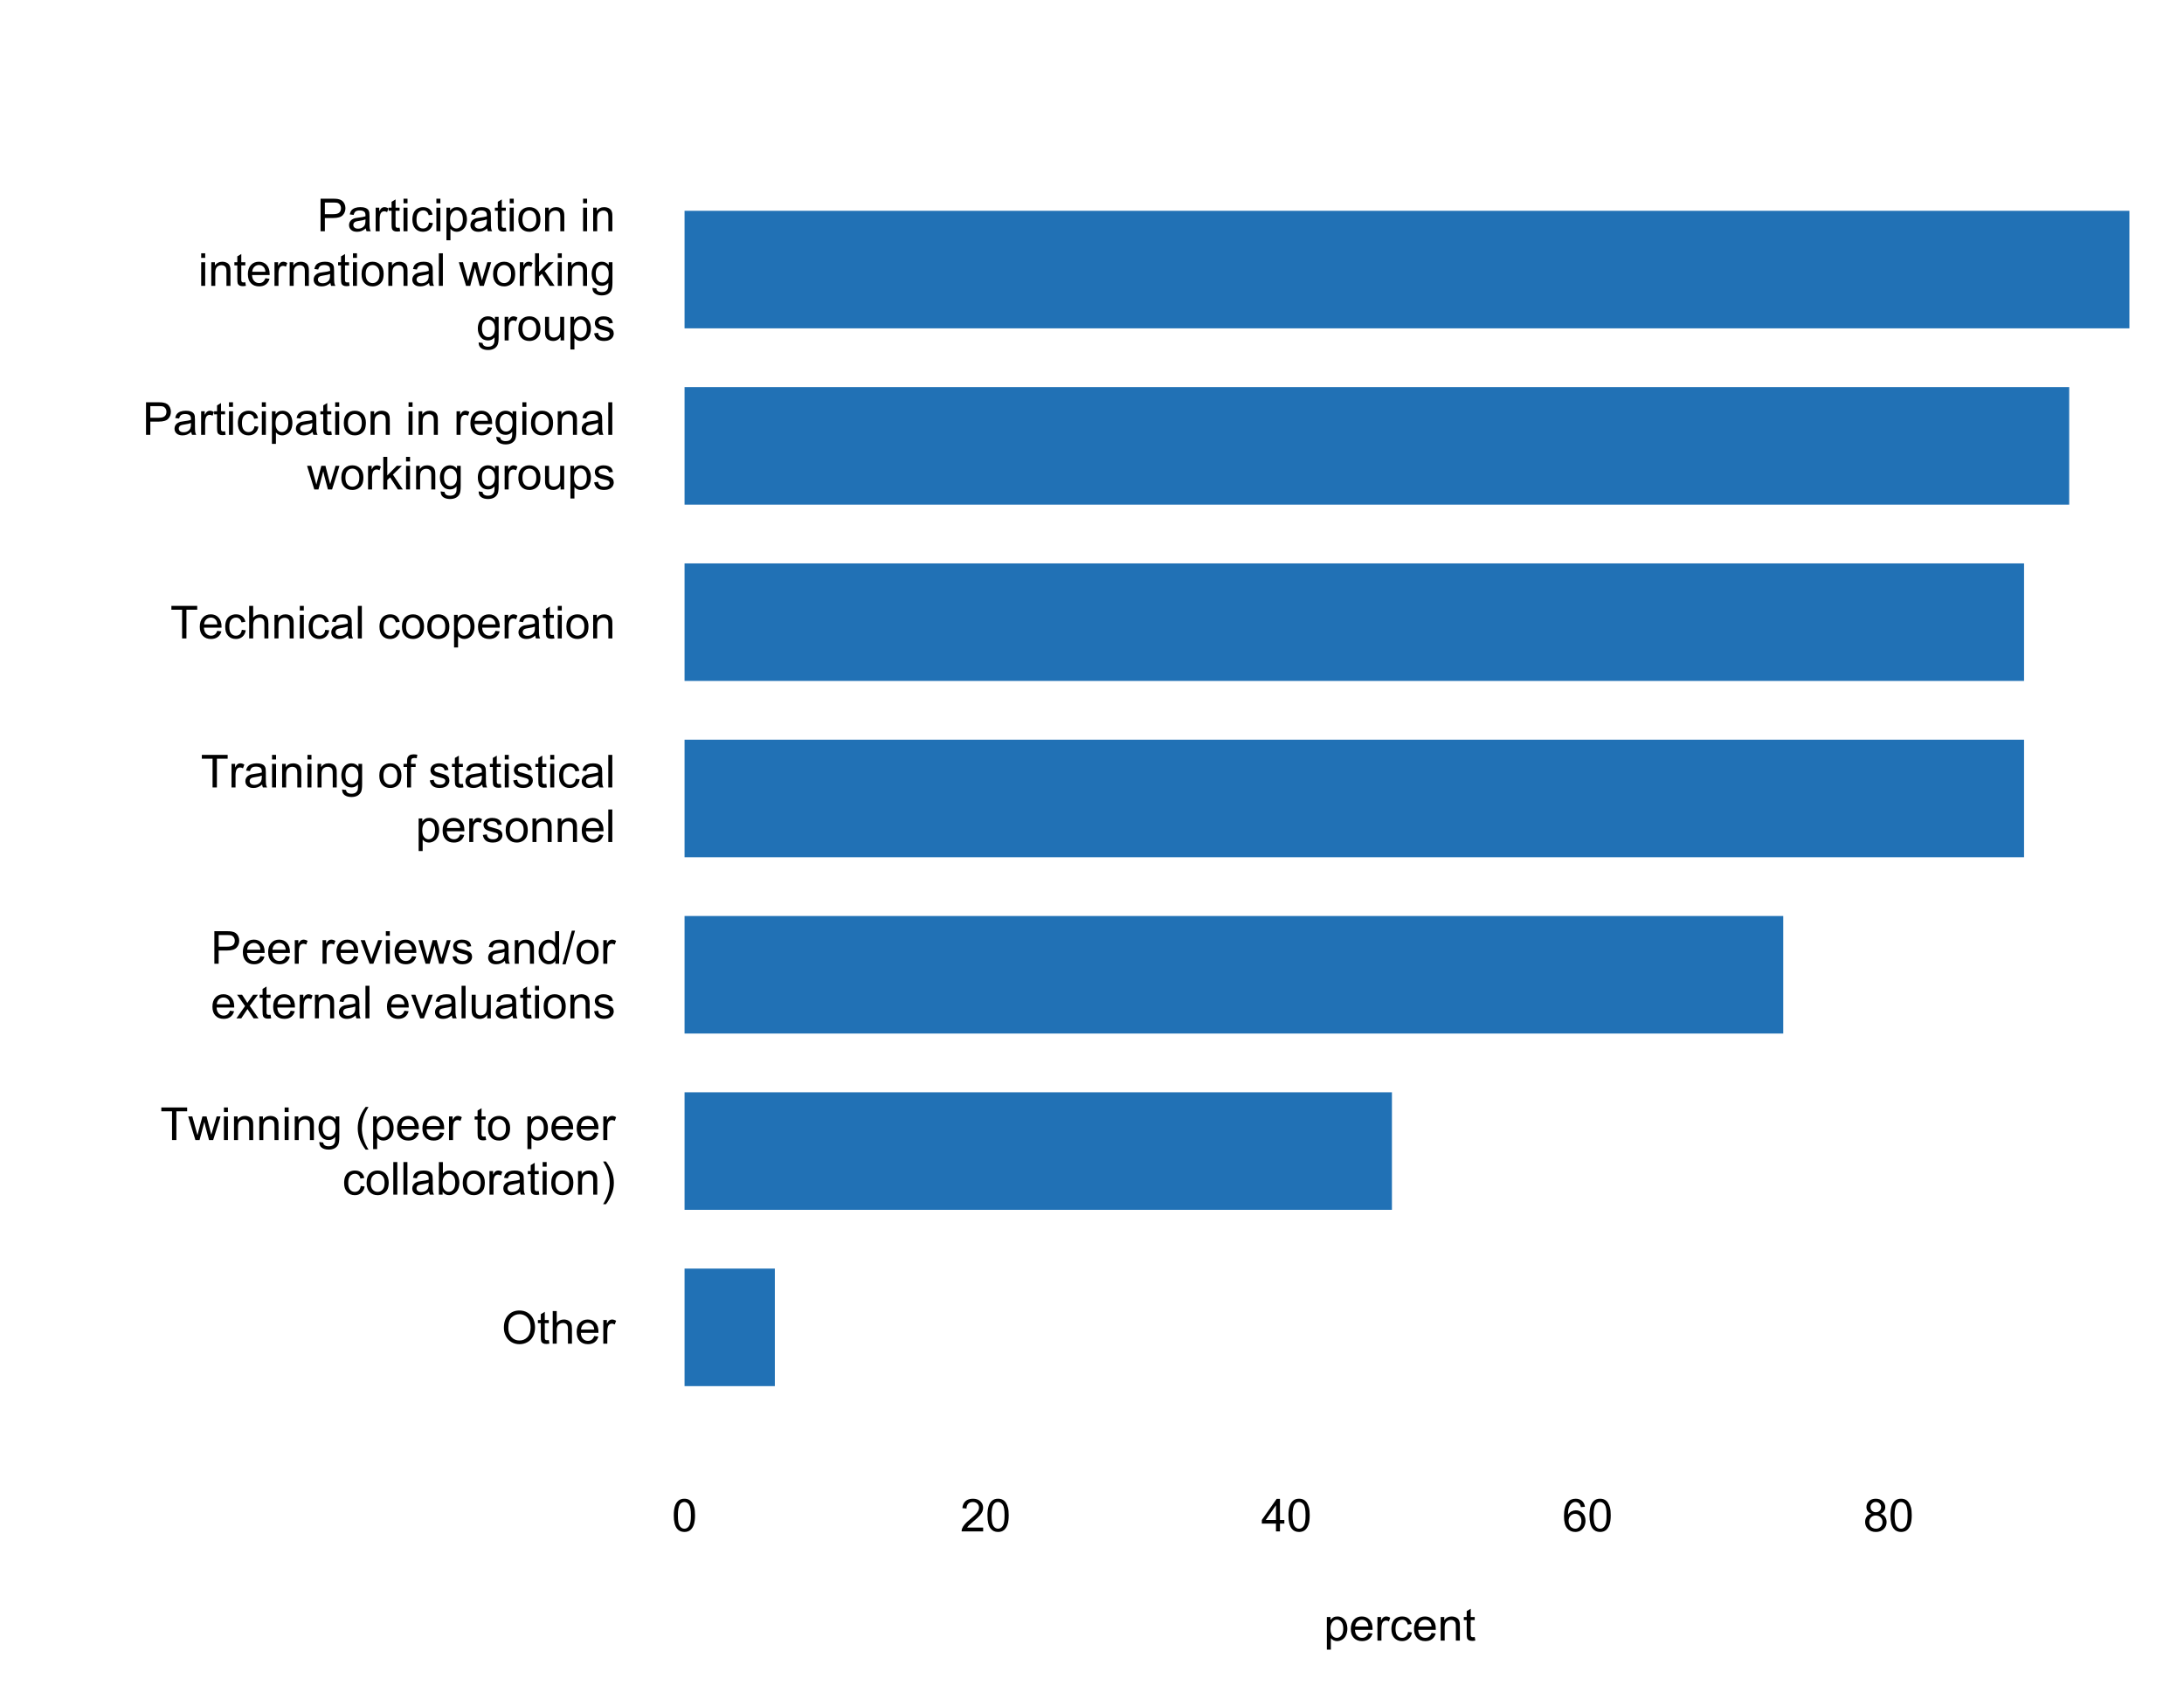 <?xml version="1.0" encoding="UTF-8"?>
<svg xmlns="http://www.w3.org/2000/svg" xmlns:xlink="http://www.w3.org/1999/xlink" width="576pt" height="450pt" viewBox="0 0 576 450" version="1.1">
<defs>
<g>
<symbol overflow="visible" id="glyph0-0">
<path style="stroke:none;" d="M 1.5 0 L 1.5 -7.5 L 7.5 -7.5 L 7.5 0 Z M 1.688 -0.188 L 7.312 -0.188 L 7.312 -7.312 L 1.688 -7.312 Z M 1.688 -0.188 "/>
</symbol>
<symbol overflow="visible" id="glyph0-1">
<path style="stroke:none;" d="M 0.578 -4.184 C 0.574 -5.605 0.957 -6.719 1.727 -7.531 C 2.488 -8.336 3.477 -8.742 4.695 -8.742 C 5.484 -8.742 6.199 -8.551 6.836 -8.172 C 7.473 -7.793 7.957 -7.266 8.293 -6.586 C 8.625 -5.906 8.793 -5.137 8.797 -4.281 C 8.793 -3.41 8.617 -2.633 8.27 -1.945 C 7.914 -1.258 7.418 -0.734 6.773 -0.383 C 6.125 -0.027 5.43 0.145 4.688 0.148 C 3.879 0.145 3.156 -0.047 2.52 -0.438 C 1.879 -0.824 1.395 -1.359 1.07 -2.039 C 0.738 -2.715 0.574 -3.43 0.578 -4.184 Z M 1.75 -4.164 C 1.746 -3.129 2.023 -2.312 2.586 -1.719 C 3.141 -1.121 3.84 -0.824 4.68 -0.828 C 5.535 -0.824 6.238 -1.125 6.793 -1.73 C 7.344 -2.328 7.621 -3.184 7.625 -4.289 C 7.621 -4.984 7.504 -5.594 7.27 -6.117 C 7.031 -6.641 6.684 -7.043 6.23 -7.332 C 5.77 -7.617 5.262 -7.762 4.699 -7.766 C 3.895 -7.762 3.199 -7.484 2.621 -6.934 C 2.035 -6.379 1.746 -5.457 1.75 -4.164 Z M 1.75 -4.164 "/>
</symbol>
<symbol overflow="visible" id="glyph0-2">
<path style="stroke:none;" d="M 3.094 -0.945 L 3.246 -0.012 C 2.949 0.051 2.684 0.082 2.449 0.082 C 2.066 0.082 1.77 0.023 1.559 -0.098 C 1.348 -0.219 1.199 -0.379 1.113 -0.578 C 1.027 -0.773 0.984 -1.188 0.984 -1.82 L 0.984 -5.402 L 0.211 -5.402 L 0.211 -6.223 L 0.984 -6.223 L 0.984 -7.766 L 2.031 -8.398 L 2.031 -6.223 L 3.094 -6.223 L 3.094 -5.402 L 2.031 -5.402 L 2.031 -1.766 C 2.027 -1.461 2.047 -1.27 2.086 -1.184 C 2.125 -1.098 2.184 -1.027 2.27 -0.977 C 2.352 -0.926 2.473 -0.902 2.633 -0.902 C 2.742 -0.902 2.898 -0.914 3.094 -0.945 Z M 3.094 -0.945 "/>
</symbol>
<symbol overflow="visible" id="glyph0-3">
<path style="stroke:none;" d="M 0.789 0 L 0.789 -8.59 L 1.844 -8.59 L 1.844 -5.508 C 2.336 -6.078 2.957 -6.363 3.711 -6.363 C 4.164 -6.363 4.566 -6.27 4.91 -6.09 C 5.25 -5.906 5.492 -5.656 5.641 -5.34 C 5.785 -5.016 5.859 -4.551 5.859 -3.945 L 5.859 0 L 4.805 0 L 4.805 -3.945 C 4.805 -4.469 4.688 -4.852 4.461 -5.094 C 4.227 -5.328 3.906 -5.449 3.492 -5.453 C 3.18 -5.449 2.883 -5.367 2.609 -5.211 C 2.328 -5.047 2.133 -4.828 2.02 -4.551 C 1.898 -4.273 1.84 -3.891 1.844 -3.406 L 1.844 0 Z M 0.789 0 "/>
</symbol>
<symbol overflow="visible" id="glyph0-4">
<path style="stroke:none;" d="M 5.051 -2.004 L 6.141 -1.867 C 5.969 -1.23 5.648 -0.738 5.184 -0.387 C 4.719 -0.035 4.125 0.141 3.406 0.141 C 2.492 0.141 1.77 -0.137 1.238 -0.699 C 0.699 -1.254 0.434 -2.043 0.438 -3.059 C 0.434 -4.105 0.703 -4.918 1.246 -5.496 C 1.781 -6.074 2.48 -6.363 3.344 -6.363 C 4.176 -6.363 4.855 -6.078 5.383 -5.512 C 5.91 -4.945 6.176 -4.148 6.176 -3.125 C 6.176 -3.059 6.172 -2.965 6.172 -2.844 L 1.531 -2.844 C 1.562 -2.156 1.758 -1.633 2.109 -1.27 C 2.457 -0.906 2.891 -0.727 3.41 -0.727 C 3.797 -0.727 4.125 -0.828 4.402 -1.031 C 4.672 -1.234 4.891 -1.559 5.051 -2.004 Z M 1.586 -3.711 L 5.062 -3.711 C 5.016 -4.227 4.883 -4.621 4.664 -4.887 C 4.328 -5.293 3.891 -5.496 3.359 -5.496 C 2.871 -5.496 2.465 -5.332 2.137 -5.008 C 1.805 -4.684 1.621 -4.25 1.586 -3.711 Z M 1.586 -3.711 "/>
</symbol>
<symbol overflow="visible" id="glyph0-5">
<path style="stroke:none;" d="M 0.781 0 L 0.781 -6.223 L 1.727 -6.223 L 1.727 -5.281 C 1.969 -5.719 2.191 -6.012 2.398 -6.152 C 2.602 -6.293 2.828 -6.363 3.078 -6.363 C 3.43 -6.363 3.793 -6.25 4.16 -6.023 L 3.797 -5.047 C 3.539 -5.195 3.281 -5.273 3.023 -5.273 C 2.793 -5.273 2.586 -5.203 2.402 -5.066 C 2.215 -4.926 2.082 -4.734 2.008 -4.488 C 1.891 -4.113 1.832 -3.703 1.836 -3.258 L 1.836 0 Z M 0.781 0 "/>
</symbol>
<symbol overflow="visible" id="glyph0-6">
<path style="stroke:none;" d="M 3.109 0 L 3.109 -7.578 L 0.281 -7.578 L 0.281 -8.59 L 7.09 -8.59 L 7.09 -7.578 L 4.25 -7.578 L 4.25 0 Z M 3.109 0 "/>
</symbol>
<symbol overflow="visible" id="glyph0-7">
<path style="stroke:none;" d="M 1.938 0 L 0.035 -6.223 L 1.125 -6.223 L 2.117 -2.633 L 2.484 -1.297 C 2.5 -1.359 2.605 -1.789 2.805 -2.578 L 3.797 -6.223 L 4.883 -6.223 L 5.812 -2.613 L 6.125 -1.422 L 6.48 -2.625 L 7.547 -6.223 L 8.57 -6.223 L 6.625 0 L 5.531 0 L 4.539 -3.727 L 4.301 -4.789 L 3.039 0 Z M 1.938 0 "/>
</symbol>
<symbol overflow="visible" id="glyph0-8">
<path style="stroke:none;" d="M 0.797 -7.375 L 0.797 -8.59 L 1.852 -8.59 L 1.852 -7.375 Z M 0.797 0 L 0.797 -6.223 L 1.852 -6.223 L 1.852 0 Z M 0.797 0 "/>
</symbol>
<symbol overflow="visible" id="glyph0-9">
<path style="stroke:none;" d="M 0.789 0 L 0.789 -6.223 L 1.742 -6.223 L 1.742 -5.336 C 2.195 -6.02 2.855 -6.363 3.719 -6.363 C 4.09 -6.363 4.434 -6.293 4.754 -6.16 C 5.066 -6.023 5.305 -5.848 5.461 -5.633 C 5.617 -5.41 5.727 -5.152 5.789 -4.852 C 5.828 -4.656 5.848 -4.312 5.848 -3.828 L 5.848 0 L 4.793 0 L 4.793 -3.785 C 4.793 -4.215 4.75 -4.535 4.668 -4.75 C 4.586 -4.961 4.441 -5.129 4.234 -5.258 C 4.023 -5.383 3.777 -5.449 3.5 -5.449 C 3.047 -5.449 2.66 -5.305 2.332 -5.02 C 2.004 -4.734 1.84 -4.195 1.844 -3.398 L 1.844 0 Z M 0.789 0 "/>
</symbol>
<symbol overflow="visible" id="glyph0-10">
<path style="stroke:none;" d="M 0.598 0.516 L 1.625 0.668 C 1.664 0.98 1.785 1.211 1.98 1.359 C 2.242 1.555 2.598 1.652 3.055 1.652 C 3.539 1.652 3.918 1.555 4.184 1.359 C 4.449 1.164 4.629 0.891 4.723 0.539 C 4.777 0.324 4.801 -0.125 4.797 -0.812 C 4.336 -0.27 3.762 0 3.078 0 C 2.219 0 1.559 -0.309 1.09 -0.926 C 0.621 -1.543 0.387 -2.281 0.387 -3.148 C 0.387 -3.738 0.492 -4.285 0.707 -4.789 C 0.922 -5.289 1.234 -5.68 1.645 -5.953 C 2.051 -6.227 2.531 -6.363 3.082 -6.363 C 3.816 -6.363 4.422 -6.066 4.898 -5.473 L 4.898 -6.223 L 5.871 -6.223 L 5.871 -0.844 C 5.871 0.125 5.77 0.809 5.574 1.215 C 5.375 1.613 5.062 1.934 4.637 2.172 C 4.207 2.402 3.684 2.52 3.059 2.523 C 2.316 2.52 1.715 2.352 1.258 2.023 C 0.801 1.688 0.582 1.188 0.598 0.516 Z M 1.469 -3.223 C 1.465 -2.406 1.629 -1.809 1.957 -1.438 C 2.281 -1.059 2.688 -0.871 3.176 -0.875 C 3.66 -0.871 4.066 -1.059 4.395 -1.434 C 4.723 -1.805 4.887 -2.391 4.887 -3.188 C 4.887 -3.945 4.715 -4.52 4.379 -4.91 C 4.039 -5.297 3.633 -5.488 3.156 -5.492 C 2.684 -5.488 2.285 -5.297 1.961 -4.918 C 1.629 -4.535 1.465 -3.973 1.469 -3.223 Z M 1.469 -3.223 "/>
</symbol>
<symbol overflow="visible" id="glyph0-11">
<path style="stroke:none;" d=""/>
</symbol>
<symbol overflow="visible" id="glyph0-12">
<path style="stroke:none;" d="M 2.805 2.523 C 2.223 1.785 1.73 0.93 1.328 -0.055 C 0.926 -1.035 0.727 -2.055 0.727 -3.109 C 0.727 -4.039 0.875 -4.93 1.18 -5.781 C 1.523 -6.77 2.066 -7.754 2.805 -8.734 L 3.562 -8.734 C 3.086 -7.918 2.773 -7.34 2.625 -6.996 C 2.383 -6.457 2.195 -5.895 2.062 -5.309 C 1.895 -4.574 1.809 -3.84 1.812 -3.105 C 1.809 -1.227 2.395 0.648 3.562 2.523 Z M 2.805 2.523 "/>
</symbol>
<symbol overflow="visible" id="glyph0-13">
<path style="stroke:none;" d="M 0.789 2.383 L 0.789 -6.223 L 1.75 -6.223 L 1.75 -5.414 C 1.977 -5.73 2.234 -5.965 2.52 -6.125 C 2.801 -6.281 3.145 -6.363 3.555 -6.363 C 4.082 -6.363 4.551 -6.227 4.961 -5.953 C 5.363 -5.68 5.672 -5.293 5.883 -4.793 C 6.09 -4.293 6.191 -3.746 6.195 -3.156 C 6.191 -2.52 6.078 -1.945 5.852 -1.438 C 5.621 -0.922 5.289 -0.531 4.855 -0.266 C 4.418 0.008 3.961 0.141 3.48 0.141 C 3.129 0.141 2.812 0.066 2.535 -0.082 C 2.254 -0.23 2.023 -0.418 1.844 -0.645 L 1.844 2.383 Z M 1.746 -3.078 C 1.746 -2.273 1.906 -1.684 2.23 -1.301 C 2.555 -0.918 2.949 -0.727 3.41 -0.727 C 3.879 -0.727 4.277 -0.922 4.613 -1.32 C 4.945 -1.711 5.113 -2.328 5.117 -3.164 C 5.113 -3.953 4.949 -4.547 4.625 -4.945 C 4.297 -5.34 3.91 -5.535 3.457 -5.539 C 3.004 -5.535 2.605 -5.324 2.262 -4.906 C 1.918 -4.484 1.746 -3.875 1.746 -3.078 Z M 1.746 -3.078 "/>
</symbol>
<symbol overflow="visible" id="glyph0-14">
<path style="stroke:none;" d="M 0.398 -3.109 C 0.398 -4.262 0.719 -5.117 1.359 -5.672 C 1.895 -6.133 2.547 -6.363 3.316 -6.363 C 4.172 -6.363 4.871 -6.082 5.414 -5.52 C 5.953 -4.957 6.223 -4.184 6.227 -3.199 C 6.223 -2.398 6.102 -1.766 5.867 -1.309 C 5.625 -0.848 5.277 -0.492 4.82 -0.238 C 4.359 0.016 3.859 0.141 3.316 0.141 C 2.441 0.141 1.734 -0.137 1.203 -0.695 C 0.664 -1.254 0.398 -2.059 0.398 -3.109 Z M 1.484 -3.109 C 1.48 -2.309 1.656 -1.711 2.004 -1.32 C 2.348 -0.922 2.785 -0.727 3.316 -0.727 C 3.84 -0.727 4.273 -0.926 4.621 -1.324 C 4.969 -1.723 5.145 -2.328 5.145 -3.148 C 5.145 -3.914 4.969 -4.496 4.617 -4.895 C 4.266 -5.289 3.832 -5.488 3.316 -5.492 C 2.785 -5.488 2.348 -5.293 2.004 -4.898 C 1.656 -4.5 1.48 -3.902 1.484 -3.109 Z M 1.484 -3.109 "/>
</symbol>
<symbol overflow="visible" id="glyph0-15">
<path style="stroke:none;" d="M 4.852 -2.281 L 5.891 -2.145 C 5.773 -1.426 5.484 -0.863 5.02 -0.465 C 4.551 -0.059 3.977 0.141 3.297 0.141 C 2.445 0.141 1.762 -0.137 1.246 -0.695 C 0.727 -1.25 0.469 -2.047 0.469 -3.086 C 0.469 -3.754 0.578 -4.344 0.801 -4.852 C 1.023 -5.355 1.363 -5.73 1.816 -5.984 C 2.27 -6.234 2.766 -6.363 3.305 -6.363 C 3.98 -6.363 4.531 -6.191 4.965 -5.848 C 5.391 -5.504 5.668 -5.02 5.789 -4.395 L 4.766 -4.234 C 4.664 -4.652 4.492 -4.969 4.246 -5.18 C 3.996 -5.391 3.695 -5.496 3.344 -5.496 C 2.809 -5.496 2.379 -5.305 2.051 -4.922 C 1.719 -4.539 1.551 -3.938 1.555 -3.117 C 1.551 -2.281 1.711 -1.672 2.035 -1.293 C 2.352 -0.914 2.77 -0.727 3.289 -0.727 C 3.695 -0.727 4.043 -0.852 4.324 -1.105 C 4.602 -1.359 4.777 -1.75 4.852 -2.281 Z M 4.852 -2.281 "/>
</symbol>
<symbol overflow="visible" id="glyph0-16">
<path style="stroke:none;" d="M 0.766 0 L 0.766 -8.59 L 1.82 -8.59 L 1.82 0 Z M 0.766 0 "/>
</symbol>
<symbol overflow="visible" id="glyph0-17">
<path style="stroke:none;" d="M 4.852 -0.766 C 4.461 -0.434 4.082 -0.199 3.723 -0.062 C 3.355 0.074 2.969 0.141 2.562 0.141 C 1.875 0.141 1.352 -0.023 0.984 -0.359 C 0.617 -0.688 0.434 -1.117 0.434 -1.641 C 0.434 -1.945 0.5 -2.223 0.641 -2.473 C 0.777 -2.723 0.961 -2.926 1.188 -3.082 C 1.41 -3.234 1.664 -3.348 1.945 -3.43 C 2.152 -3.477 2.465 -3.531 2.883 -3.586 C 3.734 -3.688 4.359 -3.809 4.766 -3.949 C 4.766 -4.09 4.77 -4.18 4.77 -4.227 C 4.77 -4.648 4.668 -4.953 4.469 -5.133 C 4.199 -5.371 3.801 -5.488 3.27 -5.492 C 2.77 -5.488 2.402 -5.402 2.168 -5.23 C 1.934 -5.055 1.758 -4.746 1.648 -4.305 L 0.617 -4.445 C 0.707 -4.887 0.863 -5.242 1.078 -5.516 C 1.289 -5.781 1.598 -5.992 2.008 -6.141 C 2.41 -6.289 2.883 -6.363 3.422 -6.363 C 3.953 -6.363 4.383 -6.301 4.715 -6.176 C 5.047 -6.051 5.293 -5.891 5.449 -5.703 C 5.605 -5.512 5.715 -5.273 5.777 -4.984 C 5.809 -4.805 5.824 -4.48 5.828 -4.016 L 5.828 -2.609 C 5.824 -1.625 5.848 -1.004 5.895 -0.746 C 5.941 -0.484 6.031 -0.238 6.164 0 L 5.062 0 C 4.953 -0.219 4.883 -0.473 4.852 -0.766 Z M 4.766 -3.125 C 4.375 -2.965 3.801 -2.832 3.039 -2.727 C 2.605 -2.66 2.301 -2.59 2.121 -2.516 C 1.941 -2.434 1.801 -2.32 1.703 -2.172 C 1.605 -2.02 1.559 -1.852 1.559 -1.672 C 1.559 -1.387 1.664 -1.152 1.875 -0.969 C 2.086 -0.777 2.398 -0.684 2.812 -0.688 C 3.219 -0.684 3.578 -0.773 3.895 -0.953 C 4.211 -1.129 4.445 -1.371 4.594 -1.68 C 4.707 -1.918 4.762 -2.27 4.766 -2.734 Z M 4.766 -3.125 "/>
</symbol>
<symbol overflow="visible" id="glyph0-18">
<path style="stroke:none;" d="M 1.766 0 L 0.785 0 L 0.785 -8.59 L 1.84 -8.59 L 1.84 -5.523 C 2.285 -6.082 2.852 -6.363 3.547 -6.363 C 3.922 -6.363 4.285 -6.285 4.629 -6.129 C 4.973 -5.973 5.254 -5.754 5.473 -5.48 C 5.691 -5.199 5.863 -4.863 5.992 -4.469 C 6.113 -4.074 6.176 -3.652 6.18 -3.203 C 6.176 -2.137 5.914 -1.312 5.391 -0.73 C 4.863 -0.148 4.23 0.141 3.492 0.141 C 2.758 0.141 2.18 -0.164 1.766 -0.781 Z M 1.75 -3.156 C 1.746 -2.41 1.848 -1.871 2.055 -1.539 C 2.387 -0.996 2.836 -0.727 3.406 -0.727 C 3.859 -0.727 4.258 -0.926 4.598 -1.328 C 4.93 -1.727 5.098 -2.324 5.102 -3.117 C 5.098 -3.93 4.938 -4.527 4.617 -4.914 C 4.297 -5.301 3.906 -5.496 3.453 -5.496 C 2.984 -5.496 2.586 -5.293 2.254 -4.895 C 1.914 -4.492 1.746 -3.914 1.75 -3.156 Z M 1.75 -3.156 "/>
</symbol>
<symbol overflow="visible" id="glyph0-19">
<path style="stroke:none;" d="M 1.484 2.523 L 0.727 2.523 C 1.891 0.648 2.473 -1.227 2.477 -3.105 C 2.473 -3.84 2.391 -4.566 2.227 -5.289 C 2.094 -5.875 1.906 -6.438 1.672 -6.977 C 1.516 -7.328 1.203 -7.914 0.727 -8.734 L 1.484 -8.734 C 2.215 -7.754 2.758 -6.77 3.109 -5.781 C 3.41 -4.93 3.562 -4.039 3.562 -3.109 C 3.562 -2.055 3.359 -1.035 2.957 -0.055 C 2.551 0.93 2.059 1.785 1.484 2.523 Z M 1.484 2.523 "/>
</symbol>
<symbol overflow="visible" id="glyph0-20">
<path style="stroke:none;" d="M 0.926 0 L 0.926 -8.59 L 4.164 -8.59 C 4.734 -8.59 5.172 -8.562 5.473 -8.508 C 5.895 -8.438 6.246 -8.301 6.531 -8.105 C 6.816 -7.906 7.047 -7.633 7.223 -7.277 C 7.395 -6.918 7.48 -6.527 7.484 -6.105 C 7.48 -5.371 7.25 -4.75 6.785 -4.25 C 6.316 -3.742 5.477 -3.492 4.266 -3.492 L 2.062 -3.492 L 2.062 0 Z M 2.062 -4.508 L 4.281 -4.508 C 5.012 -4.504 5.535 -4.641 5.848 -4.918 C 6.156 -5.188 6.309 -5.574 6.312 -6.07 C 6.309 -6.43 6.219 -6.734 6.039 -6.992 C 5.855 -7.242 5.617 -7.414 5.32 -7.5 C 5.125 -7.551 4.77 -7.574 4.258 -7.578 L 2.062 -7.578 Z M 2.062 -4.508 "/>
</symbol>
<symbol overflow="visible" id="glyph0-21">
<path style="stroke:none;" d="M 2.52 0 L 0.152 -6.223 L 1.266 -6.223 L 2.602 -2.496 C 2.746 -2.09 2.879 -1.672 3 -1.242 C 3.094 -1.57 3.223 -1.965 3.391 -2.426 L 4.773 -6.223 L 5.859 -6.223 L 3.504 0 Z M 2.52 0 "/>
</symbol>
<symbol overflow="visible" id="glyph0-22">
<path style="stroke:none;" d="M 0.367 -1.859 L 1.414 -2.023 C 1.469 -1.602 1.633 -1.281 1.902 -1.059 C 2.168 -0.836 2.543 -0.727 3.023 -0.727 C 3.508 -0.727 3.867 -0.824 4.102 -1.023 C 4.336 -1.219 4.453 -1.449 4.453 -1.719 C 4.453 -1.953 4.348 -2.141 4.141 -2.281 C 3.996 -2.371 3.637 -2.492 3.062 -2.637 C 2.289 -2.832 1.754 -3 1.457 -3.145 C 1.156 -3.285 0.93 -3.48 0.777 -3.734 C 0.621 -3.984 0.543 -4.266 0.547 -4.57 C 0.543 -4.844 0.605 -5.098 0.734 -5.34 C 0.859 -5.574 1.035 -5.773 1.254 -5.93 C 1.418 -6.047 1.641 -6.148 1.926 -6.234 C 2.207 -6.32 2.512 -6.363 2.836 -6.363 C 3.324 -6.363 3.75 -6.293 4.121 -6.152 C 4.488 -6.012 4.762 -5.82 4.938 -5.578 C 5.113 -5.336 5.234 -5.016 5.305 -4.617 L 4.273 -4.477 C 4.223 -4.797 4.086 -5.047 3.863 -5.227 C 3.637 -5.406 3.32 -5.496 2.914 -5.496 C 2.426 -5.496 2.082 -5.414 1.875 -5.254 C 1.664 -5.094 1.559 -4.906 1.562 -4.695 C 1.559 -4.555 1.602 -4.434 1.695 -4.324 C 1.773 -4.211 1.91 -4.117 2.098 -4.043 C 2.203 -4.004 2.512 -3.914 3.031 -3.773 C 3.773 -3.574 4.293 -3.41 4.59 -3.285 C 4.879 -3.156 5.113 -2.973 5.285 -2.73 C 5.453 -2.488 5.535 -2.188 5.539 -1.828 C 5.535 -1.477 5.434 -1.145 5.23 -0.832 C 5.023 -0.52 4.727 -0.277 4.34 -0.113 C 3.953 0.059 3.516 0.141 3.031 0.141 C 2.219 0.141 1.602 -0.027 1.18 -0.363 C 0.754 -0.699 0.484 -1.195 0.367 -1.859 Z M 0.367 -1.859 "/>
</symbol>
<symbol overflow="visible" id="glyph0-23">
<path style="stroke:none;" d="M 4.828 0 L 4.828 -0.785 C 4.43 -0.168 3.848 0.141 3.086 0.141 C 2.59 0.141 2.133 0.004 1.719 -0.27 C 1.297 -0.543 0.977 -0.922 0.75 -1.414 C 0.523 -1.898 0.41 -2.465 0.41 -3.105 C 0.41 -3.727 0.512 -4.289 0.719 -4.797 C 0.926 -5.301 1.238 -5.688 1.652 -5.957 C 2.066 -6.227 2.527 -6.363 3.039 -6.363 C 3.41 -6.363 3.746 -6.281 4.043 -6.125 C 4.336 -5.965 4.574 -5.762 4.758 -5.508 L 4.758 -8.59 L 5.805 -8.59 L 5.805 0 Z M 1.492 -3.105 C 1.488 -2.309 1.656 -1.711 1.996 -1.316 C 2.328 -0.922 2.727 -0.727 3.188 -0.727 C 3.648 -0.727 4.039 -0.914 4.359 -1.293 C 4.68 -1.668 4.84 -2.242 4.844 -3.016 C 4.84 -3.867 4.676 -4.492 4.352 -4.895 C 4.02 -5.289 3.617 -5.488 3.141 -5.492 C 2.672 -5.488 2.277 -5.297 1.965 -4.918 C 1.645 -4.531 1.488 -3.93 1.492 -3.105 Z M 1.492 -3.105 "/>
</symbol>
<symbol overflow="visible" id="glyph0-24">
<path style="stroke:none;" d="M 0 0.148 L 2.492 -8.734 L 3.336 -8.734 L 0.852 0.148 Z M 0 0.148 "/>
</symbol>
<symbol overflow="visible" id="glyph0-25">
<path style="stroke:none;" d="M 0.086 0 L 2.359 -3.234 L 0.258 -6.223 L 1.578 -6.223 L 2.531 -4.766 C 2.711 -4.484 2.855 -4.254 2.965 -4.066 C 3.137 -4.324 3.293 -4.551 3.438 -4.75 L 4.488 -6.223 L 5.75 -6.223 L 3.598 -3.293 L 5.914 0 L 4.617 0 L 3.34 -1.934 L 3 -2.453 L 1.367 0 Z M 0.086 0 "/>
</symbol>
<symbol overflow="visible" id="glyph0-26">
<path style="stroke:none;" d="M 4.867 0 L 4.867 -0.914 C 4.379 -0.211 3.723 0.141 2.895 0.141 C 2.527 0.141 2.184 0.07 1.867 -0.07 C 1.547 -0.211 1.309 -0.387 1.156 -0.602 C 1 -0.812 0.895 -1.074 0.832 -1.383 C 0.785 -1.59 0.762 -1.918 0.766 -2.367 L 0.766 -6.223 L 1.82 -6.223 L 1.82 -2.773 C 1.816 -2.219 1.84 -1.848 1.887 -1.656 C 1.949 -1.379 2.09 -1.16 2.309 -1.004 C 2.523 -0.84 2.789 -0.762 3.105 -0.766 C 3.418 -0.762 3.715 -0.844 3.996 -1.008 C 4.273 -1.172 4.469 -1.391 4.586 -1.672 C 4.699 -1.949 4.758 -2.355 4.758 -2.891 L 4.758 -6.223 L 5.812 -6.223 L 5.812 0 Z M 4.867 0 "/>
</symbol>
<symbol overflow="visible" id="glyph0-27">
<path style="stroke:none;" d="M 1.043 0 L 1.043 -5.402 L 0.109 -5.402 L 0.109 -6.223 L 1.043 -6.223 L 1.043 -6.883 C 1.043 -7.301 1.078 -7.613 1.156 -7.816 C 1.25 -8.09 1.43 -8.309 1.688 -8.48 C 1.945 -8.645 2.305 -8.73 2.766 -8.734 C 3.062 -8.73 3.391 -8.695 3.75 -8.633 L 3.594 -7.711 C 3.371 -7.75 3.164 -7.77 2.969 -7.77 C 2.648 -7.77 2.422 -7.699 2.293 -7.562 C 2.156 -7.426 2.09 -7.172 2.094 -6.797 L 2.094 -6.223 L 3.305 -6.223 L 3.305 -5.402 L 2.094 -5.402 L 2.094 0 Z M 1.043 0 "/>
</symbol>
<symbol overflow="visible" id="glyph0-28">
<path style="stroke:none;" d="M 0.797 0 L 0.797 -8.59 L 1.852 -8.59 L 1.852 -3.691 L 4.348 -6.223 L 5.711 -6.223 L 3.336 -3.914 L 5.953 0 L 4.652 0 L 2.594 -3.18 L 1.852 -2.469 L 1.852 0 Z M 0.797 0 "/>
</symbol>
<symbol overflow="visible" id="glyph0-29">
<path style="stroke:none;" d="M 0.5 -4.234 C 0.496 -5.246 0.602 -6.062 0.812 -6.688 C 1.02 -7.305 1.328 -7.785 1.742 -8.121 C 2.148 -8.457 2.668 -8.625 3.297 -8.625 C 3.758 -8.625 4.164 -8.531 4.512 -8.348 C 4.855 -8.16 5.141 -7.891 5.371 -7.543 C 5.594 -7.191 5.773 -6.766 5.906 -6.266 C 6.035 -5.762 6.098 -5.086 6.102 -4.234 C 6.098 -3.227 5.996 -2.414 5.789 -1.797 C 5.578 -1.176 5.266 -0.695 4.859 -0.359 C 4.445 -0.02 3.926 0.145 3.297 0.148 C 2.465 0.145 1.816 -0.148 1.348 -0.742 C 0.781 -1.457 0.496 -2.621 0.5 -4.234 Z M 1.582 -4.234 C 1.582 -2.824 1.746 -1.887 2.074 -1.418 C 2.402 -0.949 2.809 -0.715 3.297 -0.719 C 3.777 -0.715 4.184 -0.949 4.52 -1.422 C 4.848 -1.887 5.016 -2.824 5.016 -4.234 C 5.016 -5.648 4.848 -6.59 4.52 -7.055 C 4.184 -7.516 3.773 -7.746 3.289 -7.75 C 2.801 -7.746 2.414 -7.543 2.125 -7.137 C 1.762 -6.613 1.582 -5.645 1.582 -4.234 Z M 1.582 -4.234 "/>
</symbol>
<symbol overflow="visible" id="glyph0-30">
<path style="stroke:none;" d="M 6.039 -1.016 L 6.039 0 L 0.363 0 C 0.355 -0.254 0.395 -0.496 0.484 -0.734 C 0.629 -1.117 0.859 -1.5 1.18 -1.875 C 1.492 -2.25 1.953 -2.684 2.562 -3.176 C 3.492 -3.941 4.125 -4.547 4.453 -4.992 C 4.781 -5.438 4.945 -5.859 4.945 -6.266 C 4.945 -6.68 4.793 -7.031 4.496 -7.32 C 4.191 -7.602 3.805 -7.746 3.328 -7.75 C 2.82 -7.746 2.414 -7.594 2.109 -7.293 C 1.805 -6.984 1.648 -6.562 1.648 -6.031 L 0.562 -6.141 C 0.633 -6.945 0.91 -7.559 1.398 -7.988 C 1.879 -8.41 2.531 -8.625 3.352 -8.625 C 4.172 -8.625 4.824 -8.395 5.309 -7.938 C 5.789 -7.48 6.027 -6.914 6.031 -6.242 C 6.027 -5.895 5.957 -5.559 5.82 -5.227 C 5.676 -4.891 5.441 -4.539 5.117 -4.176 C 4.789 -3.805 4.25 -3.301 3.492 -2.664 C 2.859 -2.129 2.453 -1.77 2.273 -1.582 C 2.094 -1.395 1.945 -1.203 1.828 -1.016 Z M 6.039 -1.016 "/>
</symbol>
<symbol overflow="visible" id="glyph0-31">
<path style="stroke:none;" d="M 3.879 0 L 3.879 -2.055 L 0.152 -2.055 L 0.152 -3.023 L 4.07 -8.59 L 4.934 -8.59 L 4.934 -3.023 L 6.094 -3.023 L 6.094 -2.055 L 4.934 -2.055 L 4.934 0 Z M 3.879 -3.023 L 3.879 -6.898 L 1.188 -3.023 Z M 3.879 -3.023 "/>
</symbol>
<symbol overflow="visible" id="glyph0-32">
<path style="stroke:none;" d="M 5.969 -6.484 L 4.922 -6.406 C 4.828 -6.812 4.695 -7.113 4.523 -7.305 C 4.234 -7.605 3.883 -7.758 3.469 -7.758 C 3.133 -7.758 2.836 -7.664 2.586 -7.477 C 2.25 -7.234 1.988 -6.879 1.797 -6.414 C 1.605 -5.949 1.508 -5.289 1.5 -4.43 C 1.754 -4.812 2.062 -5.098 2.434 -5.289 C 2.797 -5.473 3.184 -5.566 3.586 -5.57 C 4.289 -5.566 4.887 -5.309 5.383 -4.793 C 5.875 -4.277 6.121 -3.609 6.125 -2.789 C 6.121 -2.25 6.004 -1.746 5.773 -1.285 C 5.539 -0.82 5.223 -0.469 4.816 -0.223 C 4.41 0.023 3.949 0.145 3.434 0.148 C 2.555 0.145 1.836 -0.176 1.285 -0.82 C 0.727 -1.469 0.449 -2.535 0.453 -4.02 C 0.449 -5.676 0.758 -6.883 1.371 -7.641 C 1.902 -8.297 2.621 -8.625 3.531 -8.625 C 4.207 -8.625 4.762 -8.434 5.195 -8.055 C 5.625 -7.676 5.883 -7.152 5.969 -6.484 Z M 1.664 -2.781 C 1.664 -2.418 1.738 -2.07 1.895 -1.738 C 2.043 -1.406 2.262 -1.152 2.543 -0.98 C 2.82 -0.801 3.109 -0.715 3.414 -0.719 C 3.859 -0.715 4.242 -0.895 4.566 -1.258 C 4.883 -1.613 5.043 -2.102 5.047 -2.727 C 5.043 -3.316 4.887 -3.785 4.57 -4.129 C 4.25 -4.469 3.852 -4.641 3.375 -4.641 C 2.898 -4.641 2.492 -4.469 2.16 -4.129 C 1.828 -3.785 1.664 -3.336 1.664 -2.781 Z M 1.664 -2.781 "/>
</symbol>
<symbol overflow="visible" id="glyph0-33">
<path style="stroke:none;" d="M 2.121 -4.656 C 1.684 -4.816 1.359 -5.047 1.148 -5.344 C 0.938 -5.641 0.832 -5.996 0.832 -6.41 C 0.832 -7.035 1.055 -7.559 1.504 -7.984 C 1.953 -8.41 2.551 -8.625 3.297 -8.625 C 4.043 -8.625 4.648 -8.406 5.109 -7.973 C 5.566 -7.535 5.793 -7.004 5.797 -6.383 C 5.793 -5.977 5.688 -5.629 5.48 -5.34 C 5.27 -5.043 4.953 -4.816 4.531 -4.656 C 5.055 -4.48 5.457 -4.203 5.734 -3.824 C 6.008 -3.438 6.145 -2.98 6.148 -2.453 C 6.145 -1.715 5.887 -1.098 5.367 -0.602 C 4.844 -0.102 4.16 0.145 3.316 0.148 C 2.469 0.145 1.785 -0.102 1.266 -0.605 C 0.742 -1.105 0.48 -1.734 0.484 -2.484 C 0.48 -3.039 0.621 -3.504 0.91 -3.887 C 1.191 -4.262 1.598 -4.52 2.121 -4.656 Z M 1.91 -6.445 C 1.91 -6.039 2.039 -5.707 2.301 -5.449 C 2.562 -5.191 2.902 -5.062 3.32 -5.062 C 3.723 -5.062 4.055 -5.188 4.32 -5.445 C 4.578 -5.695 4.711 -6.012 4.711 -6.387 C 4.711 -6.773 4.574 -7.098 4.309 -7.363 C 4.035 -7.625 3.703 -7.758 3.312 -7.758 C 2.906 -7.758 2.574 -7.629 2.309 -7.371 C 2.043 -7.113 1.91 -6.805 1.91 -6.445 Z M 1.57 -2.477 C 1.57 -2.176 1.641 -1.887 1.785 -1.605 C 1.926 -1.324 2.137 -1.105 2.422 -0.949 C 2.699 -0.793 3.004 -0.715 3.328 -0.719 C 3.832 -0.715 4.246 -0.879 4.578 -1.207 C 4.902 -1.531 5.066 -1.941 5.07 -2.445 C 5.066 -2.945 4.898 -3.367 4.562 -3.703 C 4.223 -4.035 3.801 -4.199 3.293 -4.203 C 2.793 -4.199 2.379 -4.035 2.059 -3.711 C 1.73 -3.379 1.57 -2.969 1.57 -2.477 Z M 1.57 -2.477 "/>
</symbol>
</g>
</defs>
<g id="surface4174">
<rect x="0" y="0" width="576" height="450" style="fill:rgb(100%,100%,100%);fill-opacity:1;stroke:none;"/>
<path style=" stroke:none;fill-rule:nonzero;fill:rgb(12.941%,44.314%,70.98%);fill-opacity:1;" d="M 180.539 365.602 L 204.355 365.602 L 204.355 334.602 L 180.539 334.602 Z M 180.539 365.602 "/>
<path style=" stroke:none;fill-rule:nonzero;fill:rgb(12.941%,44.314%,70.98%);fill-opacity:1;" d="M 180.539 319.102 L 367.102 319.102 L 367.102 288.102 L 180.539 288.102 Z M 180.539 319.102 "/>
<path style=" stroke:none;fill-rule:nonzero;fill:rgb(12.941%,44.314%,70.98%);fill-opacity:1;" d="M 180.539 272.602 L 470.305 272.602 L 470.305 241.602 L 180.539 241.602 Z M 180.539 272.602 "/>
<path style=" stroke:none;fill-rule:nonzero;fill:rgb(12.941%,44.314%,70.98%);fill-opacity:1;" d="M 180.539 226.102 L 533.816 226.102 L 533.816 195.102 L 180.539 195.102 Z M 180.539 226.102 "/>
<path style=" stroke:none;fill-rule:nonzero;fill:rgb(12.941%,44.314%,70.98%);fill-opacity:1;" d="M 180.539 179.602 L 533.816 179.602 L 533.816 148.602 L 180.539 148.602 Z M 180.539 179.602 "/>
<path style=" stroke:none;fill-rule:nonzero;fill:rgb(12.941%,44.314%,70.98%);fill-opacity:1;" d="M 180.539 133.102 L 545.723 133.102 L 545.723 102.102 L 180.539 102.102 Z M 180.539 133.102 "/>
<path style=" stroke:none;fill-rule:nonzero;fill:rgb(12.941%,44.314%,70.98%);fill-opacity:1;" d="M 180.539 86.602 L 561.602 86.602 L 561.602 55.602 L 180.539 55.602 Z M 180.539 86.602 "/>
<g style="fill:rgb(0%,0%,0%);fill-opacity:1;">
  <use xlink:href="#glyph0-1" x="132.316" y="354.395"/>
  <use xlink:href="#glyph0-2" x="141.65" y="354.395"/>
  <use xlink:href="#glyph0-3" x="144.984" y="354.395"/>
  <use xlink:href="#glyph0-4" x="151.658" y="354.395"/>
  <use xlink:href="#glyph0-5" x="158.332" y="354.395"/>
</g>
<g style="fill:rgb(0%,0%,0%);fill-opacity:1;">
  <use xlink:href="#glyph0-6" x="42.266" y="300.695"/>
  <use xlink:href="#glyph0-7" x="49.596" y="300.695"/>
  <use xlink:href="#glyph0-8" x="58.262" y="300.695"/>
  <use xlink:href="#glyph0-9" x="60.928" y="300.695"/>
  <use xlink:href="#glyph0-9" x="67.602" y="300.695"/>
  <use xlink:href="#glyph0-8" x="74.275" y="300.695"/>
  <use xlink:href="#glyph0-9" x="76.941" y="300.695"/>
  <use xlink:href="#glyph0-10" x="83.615" y="300.695"/>
  <use xlink:href="#glyph0-11" x="90.289" y="300.695"/>
  <use xlink:href="#glyph0-12" x="93.623" y="300.695"/>
  <use xlink:href="#glyph0-13" x="97.619" y="300.695"/>
  <use xlink:href="#glyph0-4" x="104.293" y="300.695"/>
  <use xlink:href="#glyph0-4" x="110.967" y="300.695"/>
  <use xlink:href="#glyph0-5" x="117.641" y="300.695"/>
  <use xlink:href="#glyph0-11" x="121.637" y="300.695"/>
  <use xlink:href="#glyph0-2" x="124.971" y="300.695"/>
  <use xlink:href="#glyph0-14" x="128.305" y="300.695"/>
  <use xlink:href="#glyph0-11" x="134.979" y="300.695"/>
  <use xlink:href="#glyph0-13" x="138.312" y="300.695"/>
  <use xlink:href="#glyph0-4" x="144.986" y="300.695"/>
  <use xlink:href="#glyph0-4" x="151.66" y="300.695"/>
  <use xlink:href="#glyph0-5" x="158.334" y="300.695"/>
</g>
<g style="fill:rgb(0%,0%,0%);fill-opacity:1;">
  <use xlink:href="#glyph0-15" x="90.289" y="315.094"/>
  <use xlink:href="#glyph0-14" x="96.289" y="315.094"/>
  <use xlink:href="#glyph0-16" x="102.963" y="315.094"/>
  <use xlink:href="#glyph0-16" x="105.629" y="315.094"/>
  <use xlink:href="#glyph0-17" x="108.295" y="315.094"/>
  <use xlink:href="#glyph0-18" x="114.969" y="315.094"/>
  <use xlink:href="#glyph0-14" x="121.643" y="315.094"/>
  <use xlink:href="#glyph0-5" x="128.316" y="315.094"/>
  <use xlink:href="#glyph0-17" x="132.312" y="315.094"/>
  <use xlink:href="#glyph0-2" x="138.986" y="315.094"/>
  <use xlink:href="#glyph0-8" x="142.32" y="315.094"/>
  <use xlink:href="#glyph0-14" x="144.986" y="315.094"/>
  <use xlink:href="#glyph0-9" x="151.66" y="315.094"/>
  <use xlink:href="#glyph0-19" x="158.334" y="315.094"/>
</g>
<g style="fill:rgb(0%,0%,0%);fill-opacity:1;">
  <use xlink:href="#glyph0-20" x="55.609" y="254.195"/>
  <use xlink:href="#glyph0-4" x="63.613" y="254.195"/>
  <use xlink:href="#glyph0-4" x="70.287" y="254.195"/>
  <use xlink:href="#glyph0-5" x="76.961" y="254.195"/>
  <use xlink:href="#glyph0-11" x="80.957" y="254.195"/>
  <use xlink:href="#glyph0-5" x="84.291" y="254.195"/>
  <use xlink:href="#glyph0-4" x="88.287" y="254.195"/>
  <use xlink:href="#glyph0-21" x="94.961" y="254.195"/>
  <use xlink:href="#glyph0-8" x="100.961" y="254.195"/>
  <use xlink:href="#glyph0-4" x="103.627" y="254.195"/>
  <use xlink:href="#glyph0-7" x="110.301" y="254.195"/>
  <use xlink:href="#glyph0-22" x="118.967" y="254.195"/>
  <use xlink:href="#glyph0-11" x="124.967" y="254.195"/>
  <use xlink:href="#glyph0-17" x="128.301" y="254.195"/>
  <use xlink:href="#glyph0-9" x="134.975" y="254.195"/>
  <use xlink:href="#glyph0-23" x="141.648" y="254.195"/>
  <use xlink:href="#glyph0-24" x="148.322" y="254.195"/>
  <use xlink:href="#glyph0-14" x="151.656" y="254.195"/>
  <use xlink:href="#glyph0-5" x="158.33" y="254.195"/>
</g>
<g style="fill:rgb(0%,0%,0%);fill-opacity:1;">
  <use xlink:href="#glyph0-4" x="55.594" y="268.594"/>
  <use xlink:href="#glyph0-25" x="62.268" y="268.594"/>
  <use xlink:href="#glyph0-2" x="68.268" y="268.594"/>
  <use xlink:href="#glyph0-4" x="71.602" y="268.594"/>
  <use xlink:href="#glyph0-5" x="78.275" y="268.594"/>
  <use xlink:href="#glyph0-9" x="82.271" y="268.594"/>
  <use xlink:href="#glyph0-17" x="88.945" y="268.594"/>
  <use xlink:href="#glyph0-16" x="95.619" y="268.594"/>
  <use xlink:href="#glyph0-11" x="98.285" y="268.594"/>
  <use xlink:href="#glyph0-4" x="101.619" y="268.594"/>
  <use xlink:href="#glyph0-21" x="108.293" y="268.594"/>
  <use xlink:href="#glyph0-17" x="114.293" y="268.594"/>
  <use xlink:href="#glyph0-16" x="120.967" y="268.594"/>
  <use xlink:href="#glyph0-26" x="123.633" y="268.594"/>
  <use xlink:href="#glyph0-17" x="130.307" y="268.594"/>
  <use xlink:href="#glyph0-2" x="136.98" y="268.594"/>
  <use xlink:href="#glyph0-8" x="140.314" y="268.594"/>
  <use xlink:href="#glyph0-14" x="142.98" y="268.594"/>
  <use xlink:href="#glyph0-9" x="149.654" y="268.594"/>
  <use xlink:href="#glyph0-22" x="156.328" y="268.594"/>
</g>
<g style="fill:rgb(0%,0%,0%);fill-opacity:1;">
  <use xlink:href="#glyph0-6" x="52.953" y="207.695"/>
  <use xlink:href="#glyph0-5" x="60.283" y="207.695"/>
  <use xlink:href="#glyph0-17" x="64.279" y="207.695"/>
  <use xlink:href="#glyph0-8" x="70.953" y="207.695"/>
  <use xlink:href="#glyph0-9" x="73.619" y="207.695"/>
  <use xlink:href="#glyph0-8" x="80.293" y="207.695"/>
  <use xlink:href="#glyph0-9" x="82.959" y="207.695"/>
  <use xlink:href="#glyph0-10" x="89.633" y="207.695"/>
  <use xlink:href="#glyph0-11" x="96.307" y="207.695"/>
  <use xlink:href="#glyph0-14" x="99.641" y="207.695"/>
  <use xlink:href="#glyph0-27" x="106.314" y="207.695"/>
  <use xlink:href="#glyph0-11" x="109.648" y="207.695"/>
  <use xlink:href="#glyph0-22" x="112.982" y="207.695"/>
  <use xlink:href="#glyph0-2" x="118.982" y="207.695"/>
  <use xlink:href="#glyph0-17" x="122.316" y="207.695"/>
  <use xlink:href="#glyph0-2" x="128.99" y="207.695"/>
  <use xlink:href="#glyph0-8" x="132.324" y="207.695"/>
  <use xlink:href="#glyph0-22" x="134.99" y="207.695"/>
  <use xlink:href="#glyph0-2" x="140.99" y="207.695"/>
  <use xlink:href="#glyph0-8" x="144.324" y="207.695"/>
  <use xlink:href="#glyph0-15" x="146.99" y="207.695"/>
  <use xlink:href="#glyph0-17" x="152.99" y="207.695"/>
  <use xlink:href="#glyph0-16" x="159.664" y="207.695"/>
</g>
<g style="fill:rgb(0%,0%,0%);fill-opacity:1;">
  <use xlink:href="#glyph0-13" x="109.625" y="222.094"/>
  <use xlink:href="#glyph0-4" x="116.299" y="222.094"/>
  <use xlink:href="#glyph0-5" x="122.973" y="222.094"/>
  <use xlink:href="#glyph0-22" x="126.969" y="222.094"/>
  <use xlink:href="#glyph0-14" x="132.969" y="222.094"/>
  <use xlink:href="#glyph0-9" x="139.643" y="222.094"/>
  <use xlink:href="#glyph0-9" x="146.316" y="222.094"/>
  <use xlink:href="#glyph0-4" x="152.99" y="222.094"/>
  <use xlink:href="#glyph0-16" x="159.664" y="222.094"/>
</g>
<g style="fill:rgb(0%,0%,0%);fill-opacity:1;">
  <use xlink:href="#glyph0-6" x="44.922" y="168.395"/>
  <use xlink:href="#glyph0-4" x="52.252" y="168.395"/>
  <use xlink:href="#glyph0-15" x="58.926" y="168.395"/>
  <use xlink:href="#glyph0-3" x="64.926" y="168.395"/>
  <use xlink:href="#glyph0-9" x="71.6" y="168.395"/>
  <use xlink:href="#glyph0-8" x="78.273" y="168.395"/>
  <use xlink:href="#glyph0-15" x="80.939" y="168.395"/>
  <use xlink:href="#glyph0-17" x="86.939" y="168.395"/>
  <use xlink:href="#glyph0-16" x="93.613" y="168.395"/>
  <use xlink:href="#glyph0-11" x="96.279" y="168.395"/>
  <use xlink:href="#glyph0-15" x="99.613" y="168.395"/>
  <use xlink:href="#glyph0-14" x="105.613" y="168.395"/>
  <use xlink:href="#glyph0-14" x="112.287" y="168.395"/>
  <use xlink:href="#glyph0-13" x="118.961" y="168.395"/>
  <use xlink:href="#glyph0-4" x="125.635" y="168.395"/>
  <use xlink:href="#glyph0-5" x="132.309" y="168.395"/>
  <use xlink:href="#glyph0-17" x="136.305" y="168.395"/>
  <use xlink:href="#glyph0-2" x="142.979" y="168.395"/>
  <use xlink:href="#glyph0-8" x="146.312" y="168.395"/>
  <use xlink:href="#glyph0-14" x="148.979" y="168.395"/>
  <use xlink:href="#glyph0-9" x="155.652" y="168.395"/>
</g>
<g style="fill:rgb(0%,0%,0%);fill-opacity:1;">
  <use xlink:href="#glyph0-20" x="37.586" y="114.695"/>
  <use xlink:href="#glyph0-17" x="45.59" y="114.695"/>
  <use xlink:href="#glyph0-5" x="52.264" y="114.695"/>
  <use xlink:href="#glyph0-2" x="56.26" y="114.695"/>
  <use xlink:href="#glyph0-8" x="59.594" y="114.695"/>
  <use xlink:href="#glyph0-15" x="62.26" y="114.695"/>
  <use xlink:href="#glyph0-8" x="68.26" y="114.695"/>
  <use xlink:href="#glyph0-13" x="70.926" y="114.695"/>
  <use xlink:href="#glyph0-17" x="77.6" y="114.695"/>
  <use xlink:href="#glyph0-2" x="84.273" y="114.695"/>
  <use xlink:href="#glyph0-8" x="87.607" y="114.695"/>
  <use xlink:href="#glyph0-14" x="90.273" y="114.695"/>
  <use xlink:href="#glyph0-9" x="96.947" y="114.695"/>
  <use xlink:href="#glyph0-11" x="103.621" y="114.695"/>
  <use xlink:href="#glyph0-8" x="106.955" y="114.695"/>
  <use xlink:href="#glyph0-9" x="109.621" y="114.695"/>
  <use xlink:href="#glyph0-11" x="116.295" y="114.695"/>
  <use xlink:href="#glyph0-5" x="119.629" y="114.695"/>
  <use xlink:href="#glyph0-4" x="123.625" y="114.695"/>
  <use xlink:href="#glyph0-10" x="130.299" y="114.695"/>
  <use xlink:href="#glyph0-8" x="136.973" y="114.695"/>
  <use xlink:href="#glyph0-14" x="139.639" y="114.695"/>
  <use xlink:href="#glyph0-9" x="146.312" y="114.695"/>
  <use xlink:href="#glyph0-17" x="152.986" y="114.695"/>
  <use xlink:href="#glyph0-16" x="159.66" y="114.695"/>
</g>
<g style="fill:rgb(0%,0%,0%);fill-opacity:1;">
  <use xlink:href="#glyph0-7" x="80.953" y="129.094"/>
  <use xlink:href="#glyph0-14" x="89.619" y="129.094"/>
  <use xlink:href="#glyph0-5" x="96.293" y="129.094"/>
  <use xlink:href="#glyph0-28" x="100.289" y="129.094"/>
  <use xlink:href="#glyph0-8" x="106.289" y="129.094"/>
  <use xlink:href="#glyph0-9" x="108.955" y="129.094"/>
  <use xlink:href="#glyph0-10" x="115.629" y="129.094"/>
  <use xlink:href="#glyph0-11" x="122.303" y="129.094"/>
  <use xlink:href="#glyph0-10" x="125.637" y="129.094"/>
  <use xlink:href="#glyph0-5" x="132.311" y="129.094"/>
  <use xlink:href="#glyph0-14" x="136.307" y="129.094"/>
  <use xlink:href="#glyph0-26" x="142.98" y="129.094"/>
  <use xlink:href="#glyph0-13" x="149.654" y="129.094"/>
  <use xlink:href="#glyph0-22" x="156.328" y="129.094"/>
</g>
<g style="fill:rgb(0%,0%,0%);fill-opacity:1;">
  <use xlink:href="#glyph0-20" x="83.617" y="60.996"/>
  <use xlink:href="#glyph0-17" x="91.621" y="60.996"/>
  <use xlink:href="#glyph0-5" x="98.295" y="60.996"/>
  <use xlink:href="#glyph0-2" x="102.291" y="60.996"/>
  <use xlink:href="#glyph0-8" x="105.625" y="60.996"/>
  <use xlink:href="#glyph0-15" x="108.291" y="60.996"/>
  <use xlink:href="#glyph0-8" x="114.291" y="60.996"/>
  <use xlink:href="#glyph0-13" x="116.957" y="60.996"/>
  <use xlink:href="#glyph0-17" x="123.631" y="60.996"/>
  <use xlink:href="#glyph0-2" x="130.305" y="60.996"/>
  <use xlink:href="#glyph0-8" x="133.639" y="60.996"/>
  <use xlink:href="#glyph0-14" x="136.305" y="60.996"/>
  <use xlink:href="#glyph0-9" x="142.979" y="60.996"/>
  <use xlink:href="#glyph0-11" x="149.652" y="60.996"/>
  <use xlink:href="#glyph0-8" x="152.986" y="60.996"/>
  <use xlink:href="#glyph0-9" x="155.652" y="60.996"/>
</g>
<g style="fill:rgb(0%,0%,0%);fill-opacity:1;">
  <use xlink:href="#glyph0-8" x="52.266" y="75.395"/>
  <use xlink:href="#glyph0-9" x="54.932" y="75.395"/>
  <use xlink:href="#glyph0-2" x="61.605" y="75.395"/>
  <use xlink:href="#glyph0-4" x="64.939" y="75.395"/>
  <use xlink:href="#glyph0-5" x="71.613" y="75.395"/>
  <use xlink:href="#glyph0-9" x="75.609" y="75.395"/>
  <use xlink:href="#glyph0-17" x="82.283" y="75.395"/>
  <use xlink:href="#glyph0-2" x="88.957" y="75.395"/>
  <use xlink:href="#glyph0-8" x="92.291" y="75.395"/>
  <use xlink:href="#glyph0-14" x="94.957" y="75.395"/>
  <use xlink:href="#glyph0-9" x="101.631" y="75.395"/>
  <use xlink:href="#glyph0-17" x="108.305" y="75.395"/>
  <use xlink:href="#glyph0-16" x="114.979" y="75.395"/>
  <use xlink:href="#glyph0-11" x="117.645" y="75.395"/>
  <use xlink:href="#glyph0-7" x="120.979" y="75.395"/>
  <use xlink:href="#glyph0-14" x="129.645" y="75.395"/>
  <use xlink:href="#glyph0-5" x="136.318" y="75.395"/>
  <use xlink:href="#glyph0-28" x="140.314" y="75.395"/>
  <use xlink:href="#glyph0-8" x="146.314" y="75.395"/>
  <use xlink:href="#glyph0-9" x="148.98" y="75.395"/>
  <use xlink:href="#glyph0-10" x="155.654" y="75.395"/>
</g>
<g style="fill:rgb(0%,0%,0%);fill-opacity:1;">
  <use xlink:href="#glyph0-10" x="125.637" y="89.797"/>
  <use xlink:href="#glyph0-5" x="132.311" y="89.797"/>
  <use xlink:href="#glyph0-14" x="136.307" y="89.797"/>
  <use xlink:href="#glyph0-26" x="142.98" y="89.797"/>
  <use xlink:href="#glyph0-13" x="149.654" y="89.797"/>
  <use xlink:href="#glyph0-22" x="156.328" y="89.797"/>
</g>
<g style="fill:rgb(0%,0%,0%);fill-opacity:1;">
  <use xlink:href="#glyph0-13" x="349.152" y="432.719"/>
  <use xlink:href="#glyph0-4" x="355.826" y="432.719"/>
  <use xlink:href="#glyph0-5" x="362.5" y="432.719"/>
  <use xlink:href="#glyph0-15" x="366.496" y="432.719"/>
  <use xlink:href="#glyph0-4" x="372.496" y="432.719"/>
  <use xlink:href="#glyph0-9" x="379.17" y="432.719"/>
  <use xlink:href="#glyph0-2" x="385.844" y="432.719"/>
</g>
<g style="fill:rgb(0%,0%,0%);fill-opacity:1;">
  <use xlink:href="#glyph0-29" x="177.203" y="403.922"/>
</g>
<g style="fill:rgb(0%,0%,0%);fill-opacity:1;">
  <use xlink:href="#glyph0-30" x="253.254" y="403.922"/>
  <use xlink:href="#glyph0-29" x="259.928" y="403.922"/>
</g>
<g style="fill:rgb(0%,0%,0%);fill-opacity:1;">
  <use xlink:href="#glyph0-31" x="332.641" y="403.922"/>
  <use xlink:href="#glyph0-29" x="339.314" y="403.922"/>
</g>
<g style="fill:rgb(0%,0%,0%);fill-opacity:1;">
  <use xlink:href="#glyph0-32" x="412.031" y="403.922"/>
  <use xlink:href="#glyph0-29" x="418.705" y="403.922"/>
</g>
<g style="fill:rgb(0%,0%,0%);fill-opacity:1;">
  <use xlink:href="#glyph0-33" x="491.418" y="403.922"/>
  <use xlink:href="#glyph0-29" x="498.092" y="403.922"/>
</g>
</g>
</svg>
